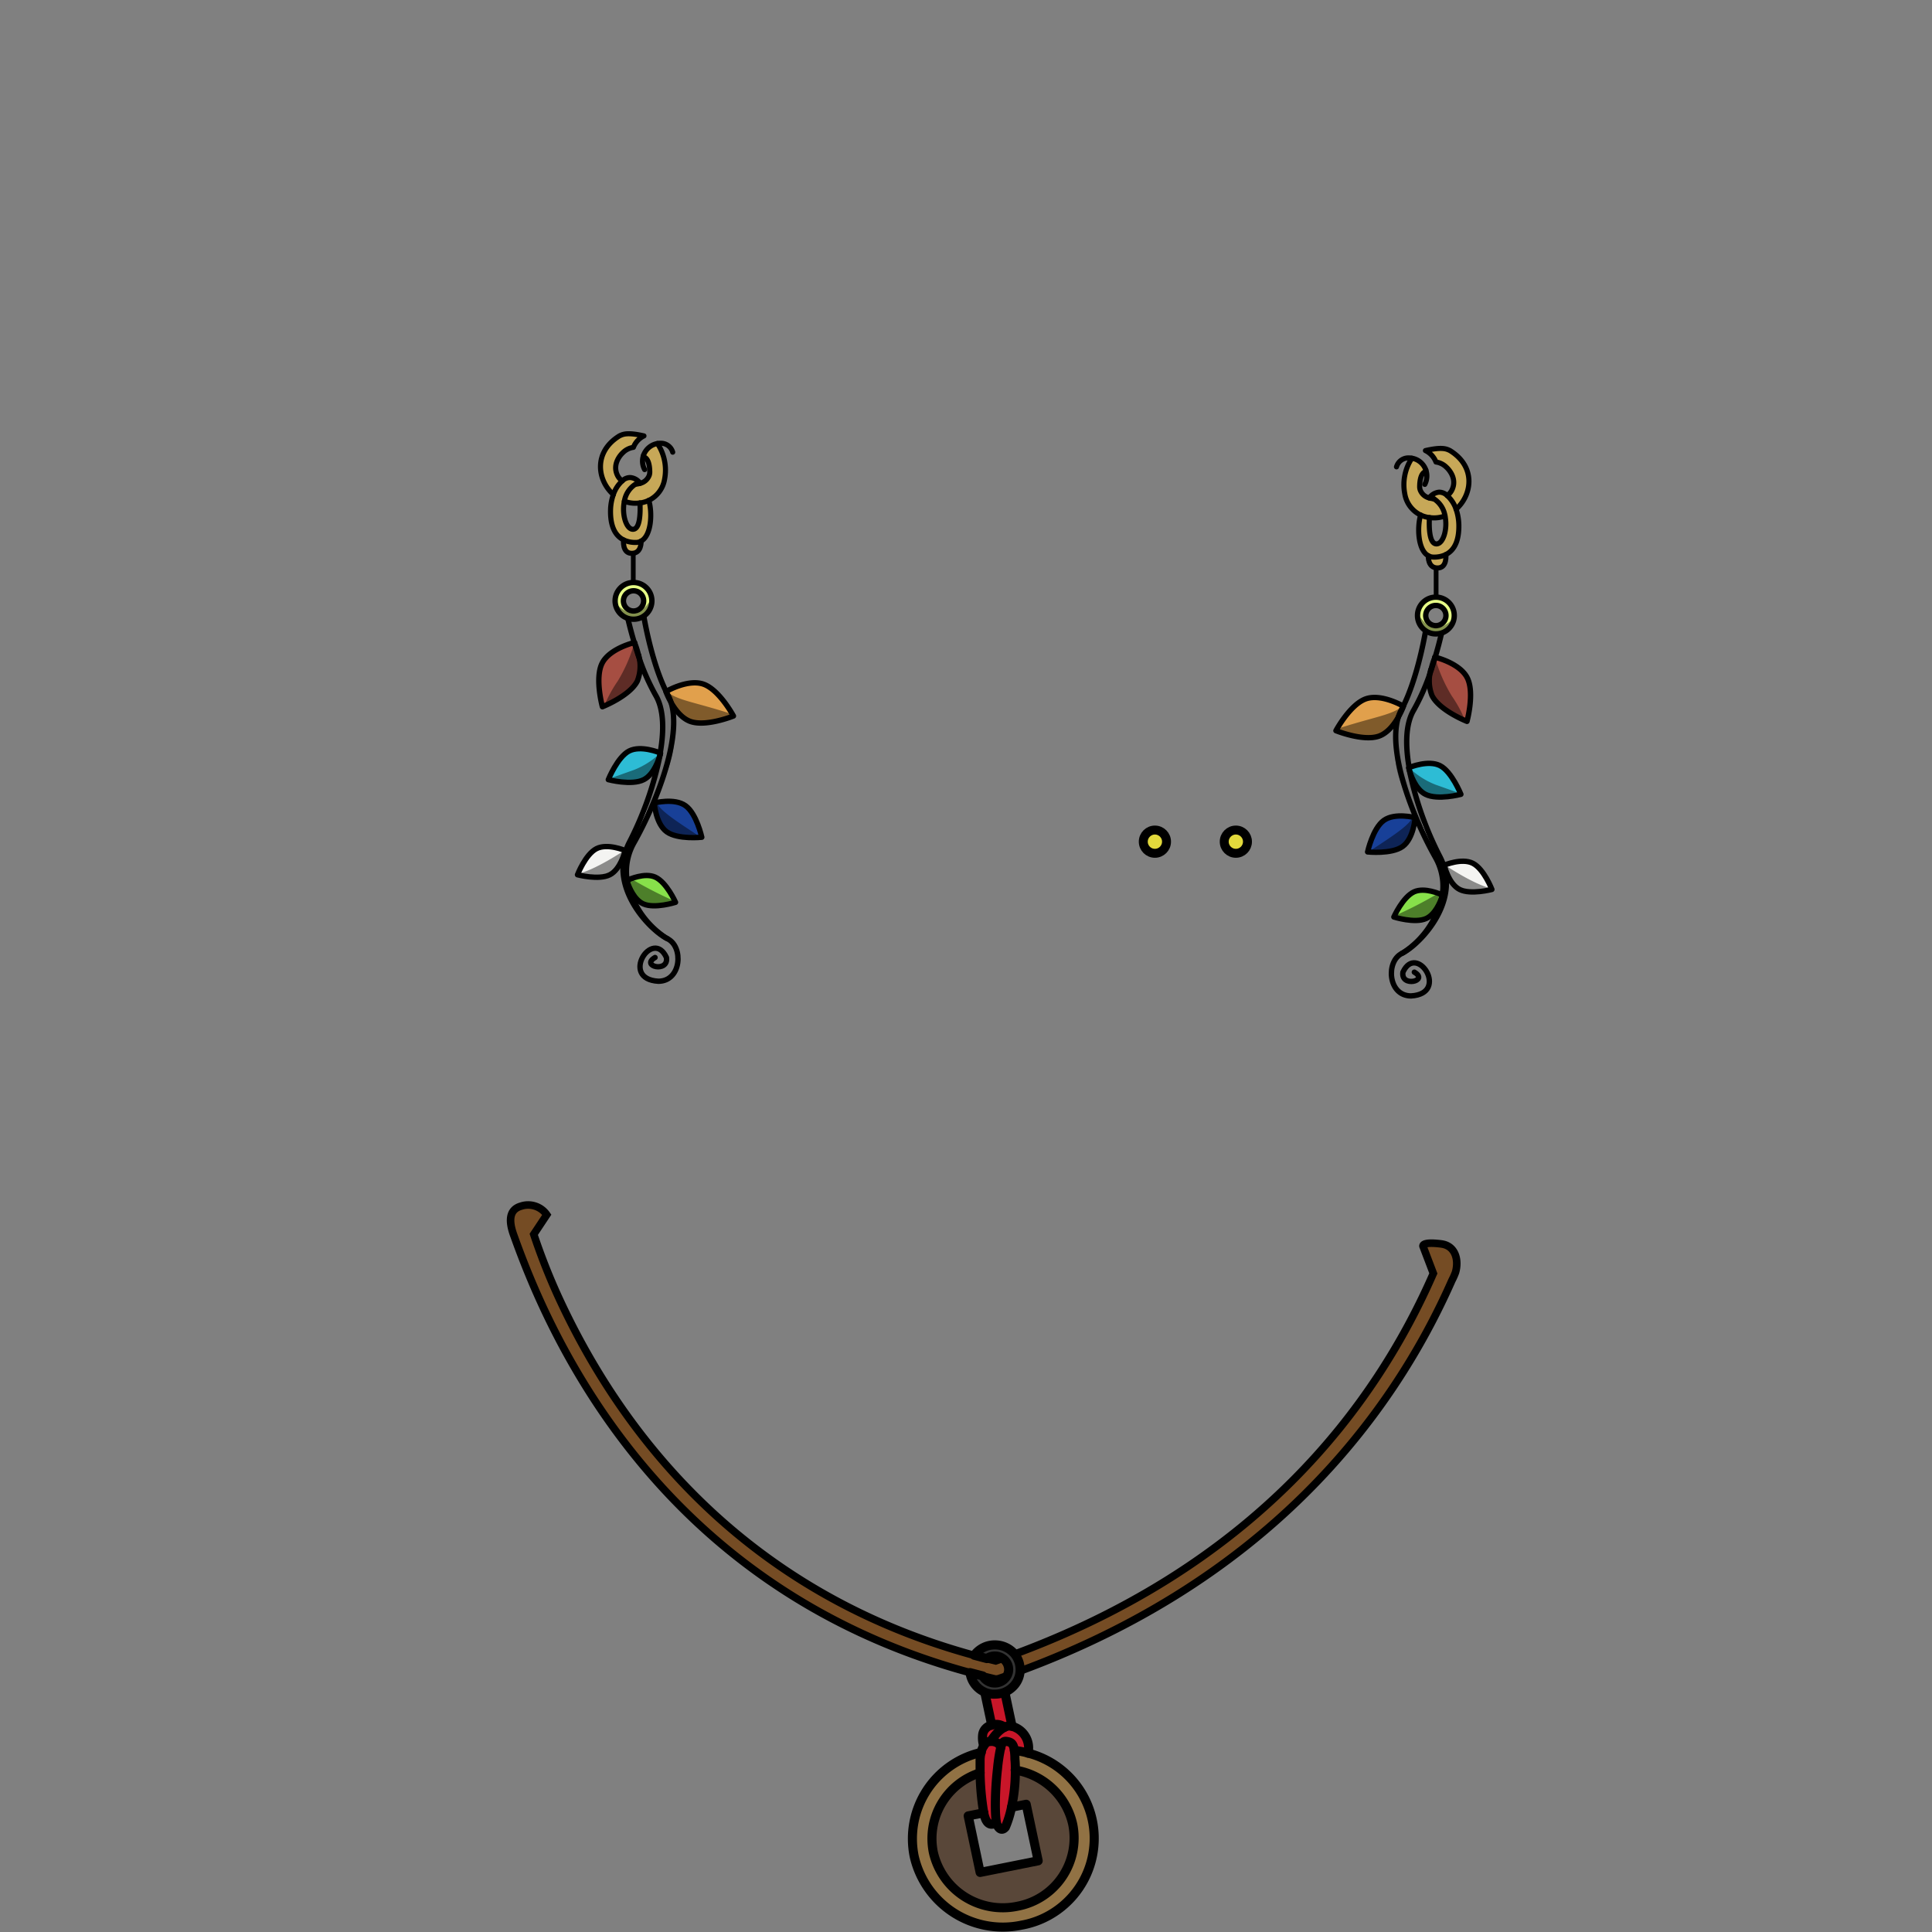 <svg xmlns="http://www.w3.org/2000/svg" viewBox="0 0 432 432">
  <rect x="0" y="0" width="432" height="432" fill="#808080" stroke="none"/>
  <defs>
    <style>.BUNTAI_BEAR_JEWELRY_BEAR_JEWELRY_17_cls-1{isolation:isolate;}.BUNTAI_BEAR_JEWELRY_BEAR_JEWELRY_17_cls-2{fill:#c7a858;}.BUNTAI_BEAR_JEWELRY_BEAR_JEWELRY_17_cls-12,.BUNTAI_BEAR_JEWELRY_BEAR_JEWELRY_17_cls-14,.BUNTAI_BEAR_JEWELRY_BEAR_JEWELRY_17_cls-19,.BUNTAI_BEAR_JEWELRY_BEAR_JEWELRY_17_cls-3{fill:none;stroke-linecap:round;stroke-linejoin:round;}.BUNTAI_BEAR_JEWELRY_BEAR_JEWELRY_17_cls-12,.BUNTAI_BEAR_JEWELRY_BEAR_JEWELRY_17_cls-14,.BUNTAI_BEAR_JEWELRY_BEAR_JEWELRY_17_cls-15,.BUNTAI_BEAR_JEWELRY_BEAR_JEWELRY_17_cls-19,.BUNTAI_BEAR_JEWELRY_BEAR_JEWELRY_17_cls-20,.BUNTAI_BEAR_JEWELRY_BEAR_JEWELRY_17_cls-3{stroke:#000;}.BUNTAI_BEAR_JEWELRY_BEAR_JEWELRY_17_cls-3{stroke-width:1.14px;}.BUNTAI_BEAR_JEWELRY_BEAR_JEWELRY_17_cls-4{fill:#87e04a;}.BUNTAI_BEAR_JEWELRY_BEAR_JEWELRY_17_cls-5{fill:#f4f4f2;}.BUNTAI_BEAR_JEWELRY_BEAR_JEWELRY_17_cls-6{fill:#184098;}.BUNTAI_BEAR_JEWELRY_BEAR_JEWELRY_17_cls-7{fill:#2dbcd5;}.BUNTAI_BEAR_JEWELRY_BEAR_JEWELRY_17_cls-8{fill:#e1a04c;}.BUNTAI_BEAR_JEWELRY_BEAR_JEWELRY_17_cls-9{fill:#a64e42;}.BUNTAI_BEAR_JEWELRY_BEAR_JEWELRY_17_cls-10{fill:#ccc;}.BUNTAI_BEAR_JEWELRY_BEAR_JEWELRY_17_cls-11{fill:#e7ff87;}.BUNTAI_BEAR_JEWELRY_BEAR_JEWELRY_17_cls-12{stroke-width:1.2px;}.BUNTAI_BEAR_JEWELRY_BEAR_JEWELRY_17_cls-13{opacity:0.43;mix-blend-mode:multiply;}.BUNTAI_BEAR_JEWELRY_BEAR_JEWELRY_17_cls-14{stroke-width:1.06px;}.BUNTAI_BEAR_JEWELRY_BEAR_JEWELRY_17_cls-15{fill:#e2d93c;stroke-width:2px;}.BUNTAI_BEAR_JEWELRY_BEAR_JEWELRY_17_cls-15,.BUNTAI_BEAR_JEWELRY_BEAR_JEWELRY_17_cls-20{stroke-miterlimit:10;}.BUNTAI_BEAR_JEWELRY_BEAR_JEWELRY_17_cls-16{fill:#594739;}.BUNTAI_BEAR_JEWELRY_BEAR_JEWELRY_17_cls-17{fill:#917244;}.BUNTAI_BEAR_JEWELRY_BEAR_JEWELRY_17_cls-18{fill:#c91629;}.BUNTAI_BEAR_JEWELRY_BEAR_JEWELRY_17_cls-19{stroke-width:2.03px;}.BUNTAI_BEAR_JEWELRY_BEAR_JEWELRY_17_cls-20{fill:#754c24;stroke-width:1.69px;}.BUNTAI_BEAR_JEWELRY_BEAR_JEWELRY_17_cls-21{fill:#333;}</style>
  </defs>
  <g class="BUNTAI_BEAR_JEWELRY_BEAR_JEWELRY_17_cls-1">
    <g id="jewelries">
      <path class="BUNTAI_BEAR_JEWELRY_BEAR_JEWELRY_17_cls-2" d="M141.27,123.74c-2.2,0-1.84-3-1.84-3h0a6,6,0,0,0,2.71.57,2.39,2.39,0,0,0,1.21-.3C143.36,121.17,143.4,123.74,141.27,123.74Z" />
      <path class="BUNTAI_BEAR_JEWELRY_BEAR_JEWELRY_17_cls-2" d="M145.07,111.87c.81,2.69.64,7.83-1.72,9.12a2.39,2.39,0,0,1-1.21.3,6,6,0,0,1-2.71-.57c-2-1-3-3.27-2.91-6.75a11.18,11.18,0,0,1,.63-3.39,7.21,7.21,0,0,1,2-3.06,2.47,2.47,0,0,1,1.8-.74,3,3,0,0,1,2.19,1.29,4.38,4.38,0,0,1-1,.18h0a5.56,5.56,0,0,0-2.48,3.8c-.62,3,.42,6.28,1.91,6.28,1.66,0,1.68-3.86,1.58-5.9l.12,0A7.57,7.57,0,0,0,145.07,111.87Z" />
      <path class="BUNTAI_BEAR_JEWELRY_BEAR_JEWELRY_17_cls-2" d="M138.5,97.47c.85-.33,4.42-.63,4.49-.21s-1.19,2.12-1.1,2.46a12.11,12.11,0,0,0-2.6,1.48s-2.69,2.34-1.15,5.24a3,3,0,0,0,1,1.08,7.21,7.21,0,0,0-2,3.06C133.57,107.42,132.61,101.11,138.5,97.47Z" />
      <path class="BUNTAI_BEAR_JEWELRY_BEAR_JEWELRY_17_cls-2" d="M148.61,107.1a6.4,6.4,0,0,1-3.54,4.77,7.2,7.2,0,0,1-1.84.56l-.13,0a6.94,6.94,0,0,1-3.49-.37,5.6,5.6,0,0,1,2.47-3.81h.06a4.59,4.59,0,0,0,1-.19,2.9,2.9,0,0,0,2-1.78,2.39,2.39,0,0,0,.12-.77c0-3.13-1.24-3.28-1.24-3.28s-.07-.17-.15-.43A4.05,4.05,0,0,1,147,99.17,10.71,10.71,0,0,1,148.61,107.1Z" />
      <path class="BUNTAI_BEAR_JEWELRY_BEAR_JEWELRY_17_cls-3" d="M137.15,110.58c-3.58-3.16-4.54-9.47,1.35-13.11.79-.38,1.76-.86,5.49,0a4.79,4.79,0,0,0-2.36,2.56,4.16,4.16,0,0,0-2.34,1.17s-2.69,2.34-1.15,5.24a3,3,0,0,0,1,1.08" />
      <path class="BUNTAI_BEAR_JEWELRY_BEAR_JEWELRY_17_cls-3" d="M139.61,112.08a6.94,6.94,0,0,0,3.49.37l.13,0a7.2,7.2,0,0,0,1.84-.56,6.4,6.4,0,0,0,3.54-4.77A10.71,10.71,0,0,0,147,99.17" />
      <path class="BUNTAI_BEAR_JEWELRY_BEAR_JEWELRY_17_cls-3" d="M143.9,101.81c.08.26.15.43.15.43s1.2.15,1.24,3.28a2.39,2.39,0,0,1-.12.77,2.9,2.9,0,0,1-2,1.78,4.59,4.59,0,0,1-1,.19" />
      <path class="BUNTAI_BEAR_JEWELRY_BEAR_JEWELRY_17_cls-3" d="M145.07,111.87c.81,2.69.64,7.83-1.72,9.12a2.39,2.39,0,0,1-1.21.3,6,6,0,0,1-2.71-.57c-2-1-3-3.27-2.91-6.75a11.18,11.18,0,0,1,.63-3.39,7.21,7.21,0,0,1,2-3.06,2.47,2.47,0,0,1,1.8-.74,3,3,0,0,1,2.19,1.29" />
      <path class="BUNTAI_BEAR_JEWELRY_BEAR_JEWELRY_17_cls-3" d="M143.1,112.45c.1,2,.08,5.9-1.58,5.9-1.49,0-2.53-3.32-1.91-6.28a5.56,5.56,0,0,1,2.48-3.8h0" />
      <path class="BUNTAI_BEAR_JEWELRY_BEAR_JEWELRY_17_cls-3" d="M139.43,120.73s-.36,3,1.84,3,2.09-2.57,2.08-2.75h0" />
      <path class="BUNTAI_BEAR_JEWELRY_BEAR_JEWELRY_17_cls-3" d="M144.14,105a4,4,0,0,1-.24-3.22A4.05,4.05,0,0,1,147,99.17a3.82,3.82,0,0,1,.68-.06,2.76,2.76,0,0,1,2.74,2" />
      <path class="BUNTAI_BEAR_JEWELRY_BEAR_JEWELRY_17_cls-4" d="M146.52,196.13c2.54,1.14,4.53,5.63,4.53,5.63s-4.67,1.49-7.21.35c-2-.9-3.14-3.65-3.53-4.77v0l-.09-.48C140.72,196.61,144.18,195.07,146.52,196.13Z" />
      <path class="BUNTAI_BEAR_JEWELRY_BEAR_JEWELRY_17_cls-5" d="M139.78,190.18s-.94,4.16-3.42,5.42-7.23,0-7.23,0,1.78-4.58,4.25-5.84S139.78,190.18,139.78,190.18Z" />
      <path class="BUNTAI_BEAR_JEWELRY_BEAR_JEWELRY_17_cls-6" d="M153.29,180.16c2.48,1.79,3.63,7.05,3.63,7.05s-5.36.58-7.83-1.21-2.8-6.45-2.8-6.45S150.81,178.38,153.29,180.16Z" />
      <path class="BUNTAI_BEAR_JEWELRY_BEAR_JEWELRY_17_cls-7" d="M147.64,168.59s0,.06,0,.09h0c-.28,1.05-1.37,4.48-3.67,5.65-2.73,1.38-7.93,0-7.93,0s1.94-5,4.66-6.41,6.67.32,7,.46h0A1.77,1.77,0,0,1,147.64,168.59Z" />
      <path class="BUNTAI_BEAR_JEWELRY_BEAR_JEWELRY_17_cls-8" d="M157.35,153c3.53,1.28,6.65,7.1,6.65,7.1s-6.13,2.48-9.65,1.21c-1.91-.69-3.36-2.6-4.28-4.2,0,0,0,0,0,0a8.35,8.35,0,0,0-.67-1.62c-.15-.28-.3-.56-.44-.86C149.52,154.28,154.06,151.81,157.35,153Z" />
      <path class="BUNTAI_BEAR_JEWELRY_BEAR_JEWELRY_17_cls-9" d="M141.9,143.74s0,0,0,0c.24.83.52,1.72.82,2.63,0,0,0,0,0,0a9,9,0,0,1-.26,5.81c-1.67,3.35-7.82,5.77-7.82,5.77s-1.75-6.37-.07-9.72,7.27-4.65,7.27-4.65l0,.07Z" />
      <path class="BUNTAI_BEAR_JEWELRY_BEAR_JEWELRY_17_cls-10" d="M150.07,157.11c2.36,7.7-3.08,22-8.27,31.24a13,13,0,0,0-1.58,8.49l-.06,0s.05.17.15.45v0a20.19,20.19,0,0,0,8.62,12.39c-3.88-2.08-13.16-11.69-8.21-21.38a75.77,75.77,0,0,0,6.9-19.66h0a2.35,2.35,0,0,0,.08-.29h0c.9-5.15.81-9.83-1-12.91a49.76,49.76,0,0,1-3.92-9s0,0,0,0a17.33,17.33,0,0,0-.82-2.63s0,0,0,0h0c-.67-2.21-1.16-4.16-1.46-5.45a4.14,4.14,0,0,0,1.22.18,4,4,0,0,0,2.26-.68c.53,2.94,2.16,11.05,5,16.82a0,0,0,0,0,0,0l-.06,0a16.61,16.61,0,0,0,1.17,2.45S150.07,157.1,150.07,157.11Z" />
      <path class="BUNTAI_BEAR_JEWELRY_BEAR_JEWELRY_17_cls-11" d="M143.92,134.35a2.26,2.26,0,1,0-2.26,2.26A2.26,2.26,0,0,0,143.92,134.35Zm-2.26-4.1a4.11,4.11,0,0,1,2.26,7.53,4,4,0,0,1-2.26.68,4.11,4.11,0,0,1,0-8.21Z" />
      <path class="BUNTAI_BEAR_JEWELRY_BEAR_JEWELRY_17_cls-12" d="M142.74,146.42a17.33,17.33,0,0,0-.82-2.63" />
      <path class="BUNTAI_BEAR_JEWELRY_BEAR_JEWELRY_17_cls-12" d="M141.9,143.73l0-.07s-5.59,1.3-7.27,4.65.07,9.72.07,9.72,6.15-2.42,7.82-5.77a9,9,0,0,0,.26-5.81" />
      <path class="BUNTAI_BEAR_JEWELRY_BEAR_JEWELRY_17_cls-12" d="M147.68,168.38c-.33-.14-4.39-1.78-7-.46s-4.66,6.41-4.66,6.41,5.2,1.39,7.93,0c2.3-1.17,3.39-4.6,3.67-5.65" />
      <path class="BUNTAI_BEAR_JEWELRY_BEAR_JEWELRY_17_cls-12" d="M147.62,168.68a2.35,2.35,0,0,0,.08-.29h0" />
      <path class="BUNTAI_BEAR_JEWELRY_BEAR_JEWELRY_17_cls-12" d="M139.78,190.18s-3.92-1.68-6.4-.42-4.25,5.84-4.25,5.84,4.75,1.26,7.23,0S139.78,190.18,139.78,190.18Z" />
      <path class="BUNTAI_BEAR_JEWELRY_BEAR_JEWELRY_17_cls-12" d="M140.31,197.34c.39,1.12,1.52,3.87,3.53,4.77,2.54,1.14,7.21-.35,7.21-.35s-2-4.49-4.53-5.63c-2.34-1.06-5.8.48-6.3.71l-.06,0s.05.17.15.45" />
      <path class="BUNTAI_BEAR_JEWELRY_BEAR_JEWELRY_17_cls-12" d="M146.29,179.55s.32,4.67,2.8,6.45,7.83,1.21,7.83,1.21-1.15-5.26-3.63-7.05S146.29,179.55,146.29,179.55Z" />
      <path class="BUNTAI_BEAR_JEWELRY_BEAR_JEWELRY_17_cls-12" d="M150.07,157.11c.92,1.6,2.37,3.51,4.28,4.2,3.52,1.27,9.65-1.21,9.65-1.21s-3.12-5.82-6.65-7.1c-3.29-1.19-7.83,1.28-8.4,1.61l-.06,0a16.61,16.61,0,0,0,1.17,2.45" />
      <path class="BUNTAI_BEAR_JEWELRY_BEAR_JEWELRY_17_cls-12" d="M148.93,209.73c-3.88-2.08-13.16-11.69-8.21-21.38a75.77,75.77,0,0,0,6.9-19.66h0s0-.06,0-.09a1.77,1.77,0,0,0,0-.2h0c.9-5.15.81-9.83-1-12.91a49.76,49.76,0,0,1-3.92-9s0,0,0,0c-.3-.91-.58-1.8-.82-2.63,0,0,0,0,0,0h0c-.67-2.21-1.16-4.16-1.46-5.45h0" />
      <path class="BUNTAI_BEAR_JEWELRY_BEAR_JEWELRY_17_cls-12" d="M146.47,214.1c-3.34,1.94,3.08,3.49,2.55,0-3.08-6.69-10.55,4.81-1.81,5.31,5.19,0,5.68-7.79,2-9.52" />
      <path class="BUNTAI_BEAR_JEWELRY_BEAR_JEWELRY_17_cls-12" d="M149.21,209.87l-.28-.14a20.19,20.19,0,0,1-8.62-12.39v0l-.09-.48a13,13,0,0,1,1.58-8.49c5.19-9.25,10.63-23.54,8.27-31.24,0,0,0,0,0,0a8.35,8.35,0,0,0-.67-1.62c-.15-.28-.3-.56-.44-.86a0,0,0,0,1,0,0c-2.86-5.77-4.49-13.88-5-16.82" />
      <path class="BUNTAI_BEAR_JEWELRY_BEAR_JEWELRY_17_cls-12" d="M140.44,138.28a4.11,4.11,0,1,1,3.48-.5,4,4,0,0,1-2.26.68A4.14,4.14,0,0,1,140.44,138.28Z" />
      <path class="BUNTAI_BEAR_JEWELRY_BEAR_JEWELRY_17_cls-12" d="M143.92,134.35a2.26,2.26,0,1,1-2.26-2.25A2.26,2.26,0,0,1,143.92,134.35Z" />
      <g class="BUNTAI_BEAR_JEWELRY_BEAR_JEWELRY_17_cls-13">
        <path d="M137.56,134.85s1.39,2.91,3.26,3.52c.76,4.28,1.05,5.29,1.05,5.29a34.33,34.33,0,0,1-3.76,8.66,28.66,28.66,0,0,0-3,5.54s7.73-3.35,8.51-9c1.76,4.17,4.67,7.45,4.58,12.05a68.5,68.5,0,0,1-.48,7.39,17.79,17.79,0,0,1-6,3.87c-3.45,1.22-5.57,2-5.57,2a6.32,6.32,0,0,0,6.12.69,11.61,11.61,0,0,0,4.83-3.38s-2.8,12.84-4.88,16.25a19.31,19.31,0,0,1-2.55,2.39s-6.94,4.68-10.78,5.32c3.49,1,9.11.24,10.95-3.26.31,3.37-.87,13.38,11.18,9.4a90.84,90.84,0,0,1-9.9-5.09s-2.11-2.19-.2-6.08c4.28-7.84,5.52-10.09,5.52-10.09s-1.07,8.11,10.29,6.92c-5-3.33-9.49-6.08-10-8.06,2-6.17,4.19-9.25,4-15l-.23-5.78s2.64,5.48,13.41,1.35c-8.69-2.84-12.48-3.09-14.9-5.21-2.41-6.25-5.43-15.71-5.26-16.54s2.41-2.18,2.13-4.34C143.68,136.71,142.05,139.16,137.56,134.85Z" />
      </g>
      <line class="BUNTAI_BEAR_JEWELRY_BEAR_JEWELRY_17_cls-14" x1="141.6" y1="129.95" x2="141.6" y2="123.74" />
      <path class="BUNTAI_BEAR_JEWELRY_BEAR_JEWELRY_17_cls-2" d="M321.45,127c2.21,0,1.84-3,1.84-3h0a6,6,0,0,1-2.71.57,2.55,2.55,0,0,1-1.21-.3C319.37,124.45,319.32,127,321.45,127Z" />
      <path class="BUNTAI_BEAR_JEWELRY_BEAR_JEWELRY_17_cls-2" d="M317.66,115.15c-.81,2.69-.64,7.83,1.71,9.12a2.55,2.55,0,0,0,1.21.3,6,6,0,0,0,2.71-.57c2-1,3-3.27,2.91-6.75a11.51,11.51,0,0,0-.62-3.39,7.3,7.3,0,0,0-2-3.06,2.54,2.54,0,0,0-1.81-.75,3.05,3.05,0,0,0-2.19,1.3,5.19,5.19,0,0,0,1,.18h.06a5.58,5.58,0,0,1,2.47,3.8c.62,3-.41,6.27-1.91,6.27-1.66,0-1.68-3.85-1.58-5.89l-.12,0A7.36,7.36,0,0,1,317.66,115.15Z" />
      <path class="BUNTAI_BEAR_JEWELRY_BEAR_JEWELRY_17_cls-2" d="M324.22,100.75c-.84-.34-4.42-.63-4.49-.21s1.19,2.12,1.1,2.46a11.85,11.85,0,0,1,2.6,1.48s2.7,2.34,1.15,5.23a3.1,3.1,0,0,1-1,1.09,7.3,7.3,0,0,1,2,3.06C329.16,110.69,330.12,104.39,324.22,100.75Z" />
      <path class="BUNTAI_BEAR_JEWELRY_BEAR_JEWELRY_17_cls-2" d="M314.11,110.38a6.41,6.41,0,0,0,3.55,4.77,7,7,0,0,0,1.84.55l.13,0a6.9,6.9,0,0,0,3.48-.36,5.59,5.59,0,0,0-2.47-3.82h-.06a5.19,5.19,0,0,1-1-.18,2.87,2.87,0,0,1-2.05-1.79,2.29,2.29,0,0,1-.12-.76c0-3.14,1.23-3.29,1.23-3.29a4.34,4.34,0,0,0,.15-.42,4,4,0,0,0-3.13-2.64A10.7,10.7,0,0,0,314.11,110.38Z" />
      <path class="BUNTAI_BEAR_JEWELRY_BEAR_JEWELRY_17_cls-3" d="M325.58,113.86c3.58-3.17,4.54-9.47-1.36-13.11-.79-.38-1.75-.86-5.49,0a4.79,4.79,0,0,1,2.36,2.56,4.12,4.12,0,0,1,2.34,1.17s2.7,2.34,1.15,5.23a3.1,3.1,0,0,1-1,1.09" />
      <path class="BUNTAI_BEAR_JEWELRY_BEAR_JEWELRY_17_cls-3" d="M323.11,115.36a6.9,6.9,0,0,1-3.48.36l-.13,0a7,7,0,0,1-1.84-.55,6.41,6.41,0,0,1-3.55-4.77,10.7,10.7,0,0,1,1.58-7.93" />
      <path class="BUNTAI_BEAR_JEWELRY_BEAR_JEWELRY_17_cls-3" d="M318.82,105.09a4.34,4.34,0,0,1-.15.42s-1.19.15-1.23,3.29a2.29,2.29,0,0,0,.12.76,2.87,2.87,0,0,0,2.05,1.79,4.49,4.49,0,0,0,1,.18" />
      <path class="BUNTAI_BEAR_JEWELRY_BEAR_JEWELRY_17_cls-3" d="M317.66,115.15c-.81,2.69-.64,7.83,1.71,9.12a2.55,2.55,0,0,0,1.21.3,6,6,0,0,0,2.71-.57c2-1,3-3.27,2.91-6.75a11.51,11.51,0,0,0-.62-3.39,7.3,7.3,0,0,0-2-3.06,2.54,2.54,0,0,0-1.81-.75,3.05,3.05,0,0,0-2.19,1.3" />
      <path class="BUNTAI_BEAR_JEWELRY_BEAR_JEWELRY_17_cls-3" d="M319.62,115.73c-.1,2-.08,5.89,1.58,5.89,1.5,0,2.53-3.31,1.91-6.27a5.58,5.58,0,0,0-2.47-3.8h-.06" />
      <path class="BUNTAI_BEAR_JEWELRY_BEAR_JEWELRY_17_cls-3" d="M323.29,124s.37,3-1.84,3-2.08-2.57-2.08-2.75h0" />
      <path class="BUNTAI_BEAR_JEWELRY_BEAR_JEWELRY_17_cls-3" d="M318.59,108.31a4.08,4.08,0,0,0,.46-1.88,3.93,3.93,0,0,0-.23-1.34,4,4,0,0,0-3.13-2.64,3.85,3.85,0,0,0-.69-.06,2.77,2.77,0,0,0-2.74,2" />
      <path class="BUNTAI_BEAR_JEWELRY_BEAR_JEWELRY_17_cls-4" d="M316.2,199.41c-2.54,1.14-4.53,5.63-4.53,5.63s4.67,1.49,7.21.35c2-.9,3.14-3.65,3.53-4.77v0l.09-.48C322,199.89,318.54,198.35,316.2,199.41Z" />
      <path class="BUNTAI_BEAR_JEWELRY_BEAR_JEWELRY_17_cls-5" d="M322.94,193.46s.94,4.16,3.42,5.42,7.23,0,7.23,0-1.78-4.58-4.25-5.84S322.94,193.46,322.94,193.46Z" />
      <path class="BUNTAI_BEAR_JEWELRY_BEAR_JEWELRY_17_cls-6" d="M309.43,183.44c-2.48,1.79-3.63,7.05-3.63,7.05s5.36.58,7.83-1.21,2.8-6.45,2.8-6.45S311.91,181.66,309.43,183.44Z" />
      <path class="BUNTAI_BEAR_JEWELRY_BEAR_JEWELRY_17_cls-7" d="M315.08,171.87s0,.06,0,.09h0c.28,1.05,1.37,4.48,3.67,5.65,2.73,1.38,7.93,0,7.93,0s-1.94-5-4.66-6.41-6.67.32-7,.46h0A1.77,1.77,0,0,0,315.08,171.87Z" />
      <path class="BUNTAI_BEAR_JEWELRY_BEAR_JEWELRY_17_cls-8" d="M305.37,156.28c-3.53,1.28-6.65,7.1-6.65,7.1s6.13,2.48,9.65,1.21c1.91-.69,3.36-2.6,4.28-4.2v0a8.35,8.35,0,0,1,.67-1.62c.15-.28.3-.56.44-.86C313.2,157.56,308.66,155.09,305.37,156.28Z" />
      <path class="BUNTAI_BEAR_JEWELRY_BEAR_JEWELRY_17_cls-9" d="M320.82,147s0,0,0,0c-.24.83-.52,1.72-.82,2.63,0,0,0,0,0,0a9,9,0,0,0,.26,5.81c1.67,3.35,7.82,5.77,7.82,5.77s1.75-6.37.07-9.72-7.27-4.65-7.27-4.65l0,.07Z" />
      <path class="BUNTAI_BEAR_JEWELRY_BEAR_JEWELRY_17_cls-10" d="M312.65,160.39c-2.36,7.7,3.08,22,8.27,31.24a13,13,0,0,1,1.58,8.49l.06,0s-.05.17-.15.45v0A20.19,20.19,0,0,1,313.79,213c3.88-2.08,13.16-11.69,8.21-21.38A75.77,75.77,0,0,1,315.1,172h0a2.35,2.35,0,0,1-.08-.29h0c-.9-5.15-.81-9.83,1-12.91a49.76,49.76,0,0,0,3.92-9s0,0,0,0a17.33,17.33,0,0,1,.82-2.63s0,0,0,0h0c.67-2.21,1.16-4.16,1.46-5.45a4.14,4.14,0,0,1-1.22.18,4,4,0,0,1-2.26-.68c-.53,2.94-2.16,11.05-5,16.82h0l.06,0a16.61,16.61,0,0,1-1.17,2.45Z" />
      <path class="BUNTAI_BEAR_JEWELRY_BEAR_JEWELRY_17_cls-11" d="M321.06,139.89a2.26,2.26,0,1,0-2.26-2.26A2.26,2.26,0,0,0,321.06,139.89Zm4.1-2.26a4.08,4.08,0,0,1-4.1,4.11,4,4,0,0,1-2.26-.68,4.1,4.1,0,1,1,6.36-3.43Z" />
      <path class="BUNTAI_BEAR_JEWELRY_BEAR_JEWELRY_17_cls-12" d="M320,149.7a17.33,17.33,0,0,1,.82-2.63" />
      <path class="BUNTAI_BEAR_JEWELRY_BEAR_JEWELRY_17_cls-12" d="M320.82,147l0-.07s5.59,1.3,7.27,4.65-.07,9.72-.07,9.72-6.15-2.42-7.82-5.77a9,9,0,0,1-.26-5.81" />
      <path class="BUNTAI_BEAR_JEWELRY_BEAR_JEWELRY_17_cls-12" d="M315,171.66c.33-.14,4.39-1.78,7-.46s4.66,6.41,4.66,6.41-5.2,1.39-7.93,0c-2.3-1.17-3.39-4.6-3.67-5.65" />
      <path class="BUNTAI_BEAR_JEWELRY_BEAR_JEWELRY_17_cls-12" d="M315.1,172a2.35,2.35,0,0,1-.08-.29h0" />
      <path class="BUNTAI_BEAR_JEWELRY_BEAR_JEWELRY_17_cls-12" d="M322.94,193.46s3.92-1.68,6.4-.42,4.25,5.84,4.25,5.84-4.75,1.26-7.23,0S322.94,193.46,322.94,193.46Z" />
      <path class="BUNTAI_BEAR_JEWELRY_BEAR_JEWELRY_17_cls-12" d="M322.41,200.62c-.39,1.12-1.52,3.87-3.53,4.77-2.54,1.14-7.21-.35-7.21-.35s2-4.49,4.53-5.63c2.34-1.06,5.8.48,6.3.71l.06,0s-.05.17-.15.45" />
      <path class="BUNTAI_BEAR_JEWELRY_BEAR_JEWELRY_17_cls-12" d="M316.43,182.83s-.32,4.67-2.8,6.45-7.83,1.21-7.83,1.21,1.15-5.26,3.63-7.05S316.43,182.83,316.43,182.83Z" />
      <path class="BUNTAI_BEAR_JEWELRY_BEAR_JEWELRY_17_cls-12" d="M312.65,160.39c-.92,1.6-2.37,3.51-4.28,4.2-3.52,1.27-9.65-1.21-9.65-1.21s3.12-5.82,6.65-7.1c3.29-1.19,7.83,1.28,8.4,1.61l.06,0a16.61,16.61,0,0,1-1.17,2.45" />
      <path class="BUNTAI_BEAR_JEWELRY_BEAR_JEWELRY_17_cls-12" d="M313.79,213c3.88-2.08,13.16-11.69,8.21-21.38A75.77,75.77,0,0,1,315.1,172h0s0-.06,0-.09a1.77,1.77,0,0,1,0-.2h0c-.9-5.15-.81-9.83,1-12.91a49.76,49.76,0,0,0,3.92-9s0,0,0,0c.3-.91.58-1.8.82-2.63,0,0,0,0,0,0h0c.67-2.21,1.16-4.16,1.46-5.45h0" />
      <path class="BUNTAI_BEAR_JEWELRY_BEAR_JEWELRY_17_cls-12" d="M316.25,217.38c3.34,1.94-3.08,3.49-2.55,0,3.08-6.69,10.55,4.81,1.81,5.31-5.19,0-5.68-7.79-2-9.52" />
      <path class="BUNTAI_BEAR_JEWELRY_BEAR_JEWELRY_17_cls-12" d="M313.51,213.15l.28-.14a20.19,20.19,0,0,0,8.62-12.39v0l.09-.48a13,13,0,0,0-1.58-8.49c-5.19-9.25-10.63-23.54-8.27-31.24v0a8.35,8.35,0,0,1,.67-1.62c.15-.28.3-.56.44-.86h0c2.86-5.77,4.49-13.88,5-16.82" />
      <path class="BUNTAI_BEAR_JEWELRY_BEAR_JEWELRY_17_cls-12" d="M322.28,141.56a4.11,4.11,0,1,0-3.48-.5,4,4,0,0,0,2.26.68A4.14,4.14,0,0,0,322.28,141.56Z" />
      <path class="BUNTAI_BEAR_JEWELRY_BEAR_JEWELRY_17_cls-12" d="M318.8,137.63a2.26,2.26,0,1,0,2.26-2.25A2.26,2.26,0,0,0,318.8,137.63Z" />
      <g class="BUNTAI_BEAR_JEWELRY_BEAR_JEWELRY_17_cls-13">
        <path d="M325.16,138.13s-1.38,2.9-3.25,3.52c-.77,4.27-1.06,5.29-1.06,5.29a34.49,34.49,0,0,0,3.76,8.66,27.86,27.86,0,0,1,3,5.54s-7.72-3.35-8.5-9c-1.77,4.18-4.68,7.46-4.59,12.06a72.24,72.24,0,0,0,.48,7.39,18,18,0,0,0,6,3.87c3.46,1.22,5.57,2,5.57,2a6.31,6.31,0,0,1-6.12.69,11.61,11.61,0,0,1-4.83-3.38s2.8,12.84,4.89,16.25a19.09,19.09,0,0,0,2.54,2.39s6.94,4.68,10.79,5.32c-3.5,1-9.11.24-11-3.26-.31,3.37.88,13.37-11.18,9.39a92,92,0,0,0,9.9-5.08s2.12-2.19.21-6.08c-4.28-7.85-5.53-10.09-5.53-10.09s1.07,8.1-10.29,6.92c5-3.34,9.5-6.08,10-8.06-2-6.17-4.19-9.25-4-15l.24-5.78s-2.64,5.48-13.41,1.35c8.69-2.84,12.47-3.1,14.89-5.21,2.42-6.26,5.44-15.71,5.27-16.55s-2.42-2.17-2.14-4.33C319,140,320.67,142.44,325.16,138.13Z" />
      </g>
      <line class="BUNTAI_BEAR_JEWELRY_BEAR_JEWELRY_17_cls-14" x1="321.12" y1="133.23" x2="321.12" y2="127.02" />
      <circle class="BUNTAI_BEAR_JEWELRY_BEAR_JEWELRY_17_cls-15" cx="258.24" cy="188.2" r="2.6" />
      <circle class="BUNTAI_BEAR_JEWELRY_BEAR_JEWELRY_17_cls-15" cx="276.34" cy="188.2" r="2.6" />
      <path class="BUNTAI_BEAR_JEWELRY_BEAR_JEWELRY_17_cls-16" d="M227,395.79a15.74,15.74,0,0,1,12.87,12.15,15.51,15.51,0,0,1-12.38,18.3,15.91,15.91,0,0,1-18.79-12.05,15.43,15.43,0,0,1,10.46-17.79,60.06,60.06,0,0,0,.81,8.94l-3.51.7,2.67,12.64,13-2.6-2.68-12.64-3.28.66A38.14,38.14,0,0,0,227,395.79Z" />
      <path class="BUNTAI_BEAR_JEWELRY_BEAR_JEWELRY_17_cls-17" d="M229.86,392a19.7,19.7,0,0,1-1.45,38.48,20.32,20.32,0,0,1-24-15.41,19.8,19.8,0,0,1,15-23.22,7.46,7.46,0,0,0-.22,1.9c0,.68,0,1.61,0,2.66a15.43,15.43,0,0,0-10.46,17.79,15.91,15.91,0,0,0,18.79,12.05,15.51,15.51,0,0,0,12.38-18.3A15.74,15.74,0,0,0,227,395.79c0-.78,0-1.6-.09-2.44a15.66,15.66,0,0,0-.13-2A20.82,20.82,0,0,1,229.86,392Z" />
      <path class="BUNTAI_BEAR_JEWELRY_BEAR_JEWELRY_17_cls-18" d="M229.86,392a19.36,19.36,0,0,0-3.05-.6,14.06,14.06,0,0,1,.13,2c.06.84.08,1.66.09,2.44a37.9,37.9,0,0,1-.85,8.3,23.58,23.58,0,0,1-1.37,4.45c-.62.78-1.36.61-1.86-.51a1.52,1.52,0,0,1-.14-.5c-.59.39-1.71.85-2.42-.85a7.75,7.75,0,0,1-.39-1.35,59.85,59.85,0,0,1-.82-8.93c0-1,0-2,0-2.66a7.37,7.37,0,0,1,.23-1.9,4.62,4.62,0,0,1,.6-1.47,4.64,4.64,0,0,1-.22-1,3.58,3.58,0,0,1,0-.48,2.53,2.53,0,0,1,0-.55,4.3,4.3,0,0,1,.05-.61A1.91,1.91,0,0,1,220,387a2.61,2.61,0,0,1,.19-.27l0-.06a1.8,1.8,0,0,1,.19-.2l.31-.26a2,2,0,0,1,.32-.18,2.11,2.11,0,0,1,.34-.16l.36-.12-1.41-6.66a2.11,2.11,0,0,1,.26-1.52,2.29,2.29,0,0,1,1.46-1,2.22,2.22,0,0,1,1.65.31,2.33,2.33,0,0,1,.6.57h0a2.15,2.15,0,0,1,.34.79L226.3,386A5,5,0,0,1,229.86,392Z" />
      <path class="BUNTAI_BEAR_JEWELRY_BEAR_JEWELRY_17_cls-19" d="M226.81,391.39a20.82,20.82,0,0,1,3.05.6,19.7,19.7,0,0,1-1.45,38.48,20.32,20.32,0,0,1-24-15.41,19.8,19.8,0,0,1,15-23.22" />
      <path class="BUNTAI_BEAR_JEWELRY_BEAR_JEWELRY_17_cls-19" d="M227,395.79a15.74,15.74,0,0,1,12.87,12.15,15.51,15.51,0,0,1-12.38,18.3,15.91,15.91,0,0,1-18.79-12.05,15.43,15.43,0,0,1,10.46-17.79" />
      <polyline class="BUNTAI_BEAR_JEWELRY_BEAR_JEWELRY_17_cls-19" points="226.18 404.1 229.46 403.44 232.14 416.08 219.16 418.68 216.49 406.04 220 405.34" />
      <path class="BUNTAI_BEAR_JEWELRY_BEAR_JEWELRY_17_cls-19" d="M222.81,407.53a1.81,1.81,0,0,0,.14.5c.5,1.12,1.24,1.29,1.86.52a23,23,0,0,0,1.37-4.45,38.14,38.14,0,0,0,.85-8.31c0-.78,0-1.6-.09-2.44a15.66,15.66,0,0,0-.13-2c-.22-1.5-.73-1.79-1.63-1.95-.69-.14-1.08.07-1.41,1.34a39.21,39.21,0,0,0-.72,4.72C222.47,400.44,222.44,405.69,222.81,407.53Z" />
      <path class="BUNTAI_BEAR_JEWELRY_BEAR_JEWELRY_17_cls-19" d="M223.77,390.78c-.22-1.1-1.43-1.42-2.24-1.41a3,3,0,0,0-.49.06,2.14,2.14,0,0,0-1.06.93,4.78,4.78,0,0,0-.61,1.48,7.46,7.46,0,0,0-.22,1.9c0,.68,0,1.61,0,2.66a60.06,60.06,0,0,0,.81,8.94,9.28,9.28,0,0,0,.39,1.34c.71,1.71,1.84,1.24,2.42.85" />
      <path class="BUNTAI_BEAR_JEWELRY_BEAR_JEWELRY_17_cls-19" d="M221.53,389.37a12.89,12.89,0,0,1,1.26-1.69,6,6,0,0,1,1.84-1.46,2.83,2.83,0,0,1,.52-.21,2.47,2.47,0,0,1,1.15,0,5,5,0,0,1,3.56,6" />
      <path class="BUNTAI_BEAR_JEWELRY_BEAR_JEWELRY_17_cls-19" d="M224.63,386.21a3,3,0,0,0-2.88-.45,2.51,2.51,0,0,0-2,1.95,5.83,5.83,0,0,0,.21,2.65" />
      <path class="BUNTAI_BEAR_JEWELRY_BEAR_JEWELRY_17_cls-19" d="M226.3,386l-.85-4-.79-3.74a2.15,2.15,0,0,0-.34-.79" />
      <path class="BUNTAI_BEAR_JEWELRY_BEAR_JEWELRY_17_cls-19" d="M224.31,377.44a2.33,2.33,0,0,0-.6-.57,2.22,2.22,0,0,0-1.65-.31,2.29,2.29,0,0,0-1.46,1,2.11,2.11,0,0,0-.26,1.52l.69,3.26.72,3.4" />
      <line class="BUNTAI_BEAR_JEWELRY_BEAR_JEWELRY_17_cls-19" x1="224.32" y1="377.44" x2="224.31" y2="377.44" />
      <path class="BUNTAI_BEAR_JEWELRY_BEAR_JEWELRY_17_cls-20" d="M322.24,278.14c-4.45-.56-4.05.53-4.05.53l2.31,6.07c-12.59,28.82-39.24,66.35-97.85,86.64-56.37-13.52-84.44-52-98.07-82A141.55,141.55,0,0,1,119.35,276l2.91-4.38a5.06,5.06,0,0,0-5.79-1.91c-2.8.81-2.62,3.55-1.68,6.25l.18.5c1.68,4.68,3.59,9.51,5.81,14.39,14.05,30.94,43.05,70.73,101.49,84.51a1.53,1.53,0,0,0,.47.07,2.16,2.16,0,0,0,.68-.12c60.05-20.59,88.17-59.39,101.23-89a14.61,14.61,0,0,0,.81-1.83C326.22,281.84,325.52,278.55,322.24,278.14Z" />
      <path class="BUNTAI_BEAR_JEWELRY_BEAR_JEWELRY_17_cls-21" d="M218,370l2.76.73s2.88-1.57,4.06.64.63,3.81-.9,4.5-3.81.09-4.24-1.13a6,6,0,0,0-2.66-.58s1.11,4.16,4.8,4.52,5.95-1.87,6.31-4.82a5.08,5.08,0,0,0-3-5.37A5.71,5.71,0,0,0,218,370Z" />
      <path class="BUNTAI_BEAR_JEWELRY_BEAR_JEWELRY_17_cls-19" d="M216.9,374a5.56,5.56,0,0,0,5,4.81,5.44,5.44,0,0,0,.57,0,5.66,5.66,0,0,0,3.76-1.41,5.31,5.31,0,0,0,1.87-3.81,1.37,1.37,0,0,0,0-.29,5.48,5.48,0,0,0-1.27-3.5,5.76,5.76,0,0,0-4.38-2,5.67,5.67,0,0,0-4.6,2.32l2.8.74a3.06,3.06,0,0,1,1.8-.57,3,3,0,0,1,1.69.5,3,3,0,0,1,1.4,2.52,2.84,2.84,0,0,1-.34,1.34,3.11,3.11,0,0,1-5.47.09h0Z" />
    </g>
  </g>
</svg>
